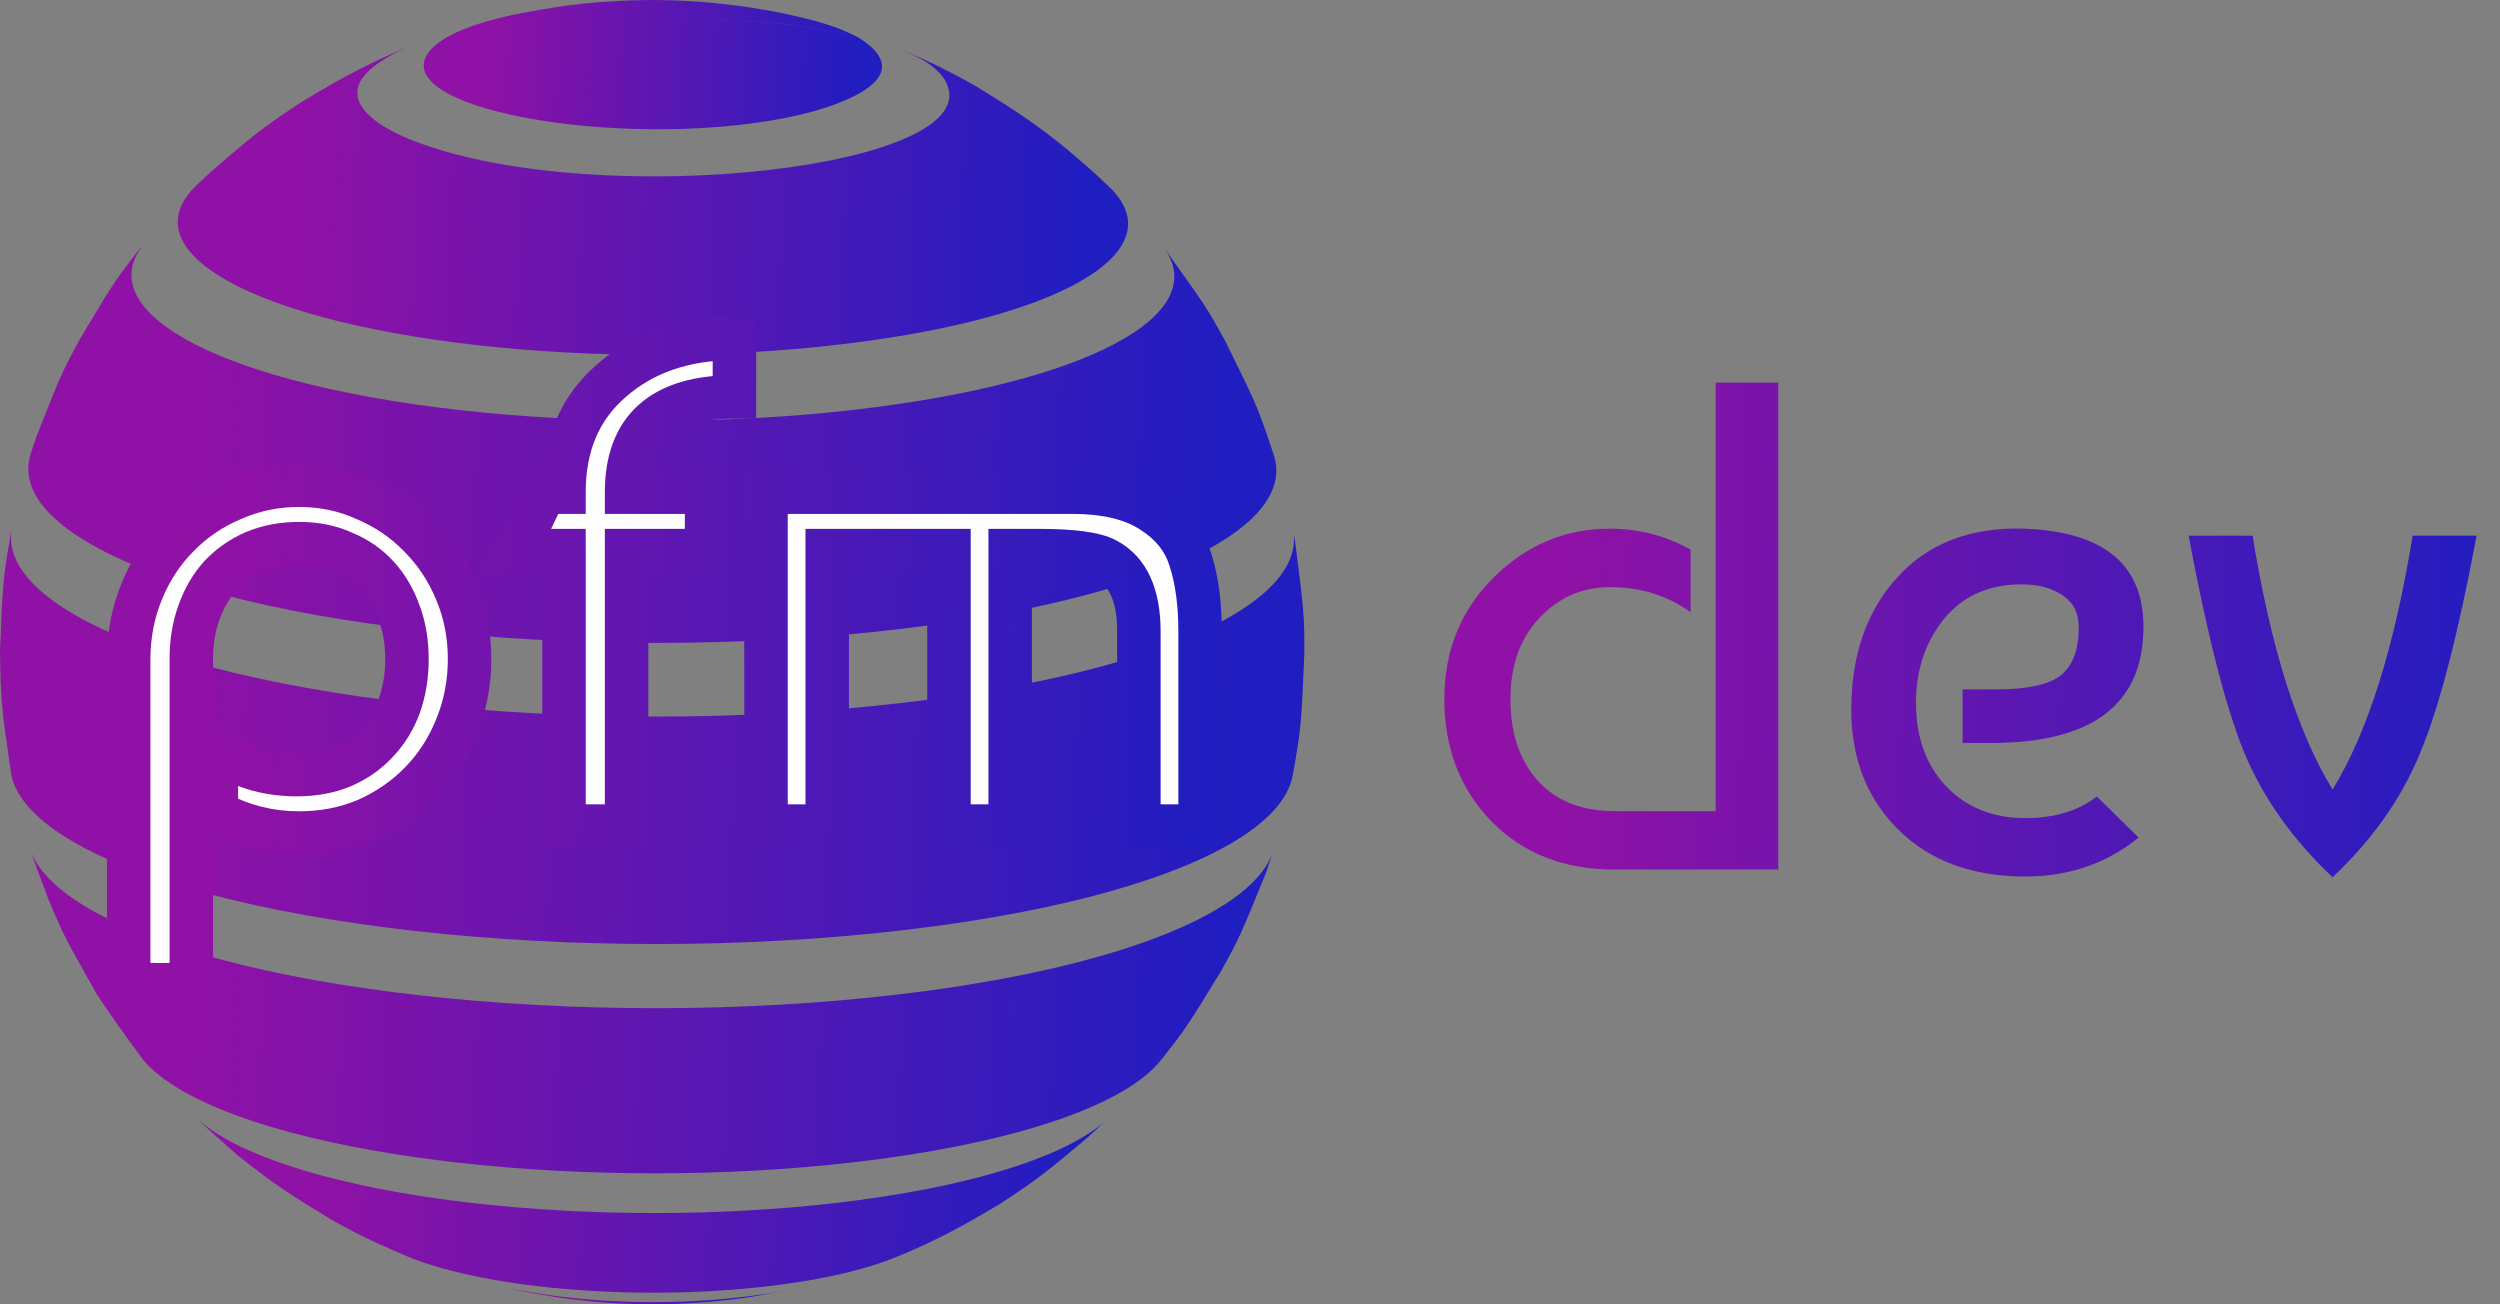 <svg width="115" height="60" viewBox="0 0 115 60" fill="none" xmlns="http://www.w3.org/2000/svg">
<rect x="0" y="0" width="115" height="60" fill="#808080" stroke="none"/>
<path d="M39.516 1.744C42.791 3.813 37.458 5.131 36.829 5.273C29.356 7.007 17.968 5.151 19.662 2.484C19.945 2.038 20.878 1.207 24.012 0.598C24.6 0.487 25.401 0.355 25.989 0.264C27.023 0.142 27.023 0.142 27.53 0.101C28.453 0.041 28.453 0.041 28.91 0.02C29.792 0 29.792 0 30.228 0C31.1 0.02 31.1 0.02 31.526 0.041C32.408 0.091 32.428 0.101 32.884 0.142C33.828 0.243 33.868 0.254 34.375 0.324C35.46 0.497 35.501 0.507 36.089 0.629L36.728 0.771C37.579 0.973 38.543 1.217 39.516 1.744C36.575 0.953 33.381 0.74 30.045 1.186C33.381 0.74 36.575 0.963 39.516 1.744Z" fill="url(#paint0_linear_492_637)"/>
<path d="M44.79 3.904C43.978 3.438 43.127 3.032 42.255 2.667C41.95 2.505 41.535 2.312 41.21 2.17C43.228 3.052 43.39 3.133 44.79 3.904Z" fill="url(#paint1_linear_492_637)"/>
<path d="M44.79 3.904C46.767 5.121 48.075 5.922 50.346 7.96L51.066 8.639C53.896 11.418 49.292 14.43 39.659 15.717C28.819 17.178 15.728 15.91 10.414 12.888C7.94 11.479 7.585 9.937 9.015 8.548L9.735 7.869C11.671 6.206 11.976 5.952 13.771 4.756C15.129 3.934 16.529 3.093 18.618 2.221L18.932 2.089C13.892 4.239 17.827 6.033 19.155 6.53C27.764 9.755 45.722 7.676 43.481 3.711C43.198 3.214 42.66 2.88 42.255 2.636C43.137 3.032 43.978 3.448 44.79 3.904Z" fill="url(#paint2_linear_492_637)"/>
<path d="M53.693 11.611C55.406 13.993 55.508 14.136 56.37 15.707C57.708 18.425 57.769 18.526 58.347 20.189L58.6 20.95C59.615 24.134 53.601 27.308 42.64 28.778C28.413 30.695 11.215 29.032 4.239 25.067C1.845 23.708 0.963 22.258 1.42 20.848L1.673 20.088C2.788 17.269 2.829 17.157 3.671 15.606C5.202 13.04 5.263 12.939 6.368 11.519L6.632 11.195C5.476 12.625 6.003 14.166 8.508 15.586C14.338 18.901 28.697 20.291 40.591 18.689C50.742 17.32 55.802 14.227 53.449 11.286L53.693 11.611Z" fill="url(#paint3_linear_492_637)"/>
<path d="M59.584 24.986C59.98 28.119 60 28.241 60 30.046C59.868 33.219 59.858 33.412 59.513 35.41L59.452 35.714C58.895 38.584 52.922 41.271 42.974 42.609C28.342 44.577 10.678 42.863 3.498 38.797C1.693 37.773 0.72 36.687 0.517 35.623C0.081 32.652 0.03 32.266 0 29.954C0.132 26.72 0.142 26.649 0.436 24.894L0.548 24.286C0.284 25.634 1.227 27.024 3.529 28.332C10.698 32.408 28.372 34.112 43.005 32.145C53.946 30.674 60.081 27.561 59.483 24.377L59.584 24.986Z" fill="url(#paint4_linear_492_637)"/>
<path d="M58.216 40.196C57.07 43.005 57.029 43.117 56.178 44.658C54.616 47.203 54.555 47.305 53.44 48.724L53.369 48.805C51.837 50.702 47.315 52.395 40.521 53.308C28.637 54.91 14.268 53.521 8.437 50.205C7.585 49.718 6.967 49.221 6.561 48.724C5.912 47.842 5.05 46.656 4.452 45.733C2.972 43.106 2.911 43.005 2.231 41.373C1.978 40.683 1.613 39.76 1.39 39.06C1.694 40.014 2.617 40.957 4.219 41.869C11.195 45.834 28.383 47.497 42.62 45.581C51.969 44.323 57.709 41.839 58.571 39.152L58.216 40.196Z" fill="url(#paint5_linear_492_637)"/>
<path d="M50.032 52.324C48.085 53.957 47.781 54.21 45.955 55.407C44.546 56.238 43.218 57.019 41.139 57.861C39.861 58.368 38.107 58.804 35.947 59.088C29.832 59.909 22.552 59.341 18.79 57.82C16.863 56.978 16.619 56.867 15.21 56.086C13.162 54.829 12.736 54.565 10.931 53.145C10.333 52.608 9.521 51.908 8.943 51.351C9.298 51.695 9.765 52.03 10.343 52.365C15.656 55.386 28.747 56.654 39.587 55.194C45.367 54.413 49.342 53.024 50.985 51.432L50.032 52.324Z" fill="url(#paint6_linear_492_637)"/>
<path d="M34 59.736C32.966 59.858 32.966 59.858 32.459 59.899C31.536 59.96 31.536 59.96 31.079 59.98C30.207 60 30.207 60 29.771 60C28.899 59.98 28.899 59.98 28.473 59.96C27.591 59.909 27.571 59.899 27.115 59.858C26.151 59.757 26.131 59.747 25.624 59.676C24.539 59.503 24.498 59.493 23.91 59.371L23.271 59.23C27.226 60.061 31.992 60.122 36.028 59.382C34.72 59.635 34.588 59.655 34 59.736Z" fill="url(#paint7_linear_492_637)"/>
<mask id="path-9-outside-1_492_637" maskUnits="userSpaceOnUse" x="4" y="14" width="53" height="33" fill="black">
<rect fill="white" x="4" y="14" width="53" height="33"/>
<path d="M5.92 45.296V30.32C5.92 29.211 6.123 28.165 6.528 27.184C6.933 26.203 7.488 25.36 8.192 24.656C8.896 23.931 9.728 23.365 10.688 22.96C11.648 22.533 12.672 22.32 13.76 22.32C14.848 22.32 15.861 22.533 16.8 22.96C17.76 23.365 18.592 23.931 19.296 24.656C20.021 25.381 20.587 26.235 20.992 27.216C21.397 28.176 21.6 29.211 21.6 30.32C21.6 31.429 21.397 32.475 20.992 33.456C20.608 34.416 20.064 35.259 19.36 35.984C18.656 36.709 17.824 37.285 16.864 37.712C15.904 38.117 14.869 38.32 13.76 38.32C12.395 38.32 11.125 38 9.952 37.36V34.48C10.997 35.248 12.235 35.632 13.664 35.632C14.432 35.632 15.125 35.504 15.744 35.248C16.384 34.971 16.917 34.597 17.344 34.128C17.792 33.659 18.133 33.104 18.368 32.464C18.603 31.803 18.72 31.088 18.72 30.32C18.72 29.552 18.603 28.848 18.368 28.208C18.133 27.547 17.803 26.981 17.376 26.512C16.949 26.043 16.427 25.68 15.808 25.424C15.211 25.147 14.528 25.008 13.76 25.008C13.013 25.008 12.331 25.136 11.712 25.392C11.115 25.648 10.592 26.011 10.144 26.48C9.717 26.949 9.387 27.515 9.152 28.176C8.917 28.816 8.8 29.531 8.8 30.32V45.296H5.92ZM32.503 25.328H28.823V38H25.943V25.328H23.767L25.047 22.64H25.943C25.943 20.464 26.679 18.747 28.151 17.488C29.623 16.208 31.501 15.568 33.783 15.568V18.256C30.477 18.256 28.823 19.717 28.823 22.64H32.503V25.328ZM35.236 22.64H49.348C50.863 22.64 52.068 22.928 52.964 23.504C53.882 24.08 54.479 24.827 54.756 25.744C55.055 26.661 55.204 27.76 55.204 29.04V38H52.388V29.04C52.388 27.376 51.887 26.277 50.884 25.744C50.372 25.467 49.338 25.328 47.78 25.328H46.468V38H43.652V25.328H38.052V38H35.236V22.64Z"/>
</mask>
<path d="M5.92 45.296V30.32C5.92 29.211 6.123 28.165 6.528 27.184C6.933 26.203 7.488 25.36 8.192 24.656C8.896 23.931 9.728 23.365 10.688 22.96C11.648 22.533 12.672 22.32 13.76 22.32C14.848 22.32 15.861 22.533 16.8 22.96C17.76 23.365 18.592 23.931 19.296 24.656C20.021 25.381 20.587 26.235 20.992 27.216C21.397 28.176 21.6 29.211 21.6 30.32C21.6 31.429 21.397 32.475 20.992 33.456C20.608 34.416 20.064 35.259 19.36 35.984C18.656 36.709 17.824 37.285 16.864 37.712C15.904 38.117 14.869 38.32 13.76 38.32C12.395 38.32 11.125 38 9.952 37.36V34.48C10.997 35.248 12.235 35.632 13.664 35.632C14.432 35.632 15.125 35.504 15.744 35.248C16.384 34.971 16.917 34.597 17.344 34.128C17.792 33.659 18.133 33.104 18.368 32.464C18.603 31.803 18.72 31.088 18.72 30.32C18.72 29.552 18.603 28.848 18.368 28.208C18.133 27.547 17.803 26.981 17.376 26.512C16.949 26.043 16.427 25.68 15.808 25.424C15.211 25.147 14.528 25.008 13.76 25.008C13.013 25.008 12.331 25.136 11.712 25.392C11.115 25.648 10.592 26.011 10.144 26.48C9.717 26.949 9.387 27.515 9.152 28.176C8.917 28.816 8.8 29.531 8.8 30.32V45.296H5.92ZM32.503 25.328H28.823V38H25.943V25.328H23.767L25.047 22.64H25.943C25.943 20.464 26.679 18.747 28.151 17.488C29.623 16.208 31.501 15.568 33.783 15.568V18.256C30.477 18.256 28.823 19.717 28.823 22.64H32.503V25.328ZM35.236 22.64H49.348C50.863 22.64 52.068 22.928 52.964 23.504C53.882 24.08 54.479 24.827 54.756 25.744C55.055 26.661 55.204 27.76 55.204 29.04V38H52.388V29.04C52.388 27.376 51.887 26.277 50.884 25.744C50.372 25.467 49.338 25.328 47.78 25.328H46.468V38H43.652V25.328H38.052V38H35.236V22.64Z" fill="#FFFEFE"/>
<path d="M5.92 45.296H4.92V46.296H5.92V45.296ZM6.528 27.184L5.604 26.802H5.604L6.528 27.184ZM8.192 24.656L8.899 25.363L8.904 25.358L8.91 25.352L8.192 24.656ZM10.688 22.96L11.077 23.881L11.086 23.878L11.094 23.874L10.688 22.96ZM16.8 22.96L16.386 23.87L16.398 23.876L16.411 23.881L16.8 22.96ZM19.296 24.656L18.578 25.352L18.584 25.358L18.589 25.363L19.296 24.656ZM20.992 27.216L20.068 27.598L20.071 27.605L20.992 27.216ZM20.992 33.456L20.068 33.074L20.064 33.085L20.992 33.456ZM19.36 35.984L20.078 36.681L19.36 35.984ZM16.864 37.712L17.253 38.633L17.262 38.63L17.27 38.626L16.864 37.712ZM9.952 37.36H8.952V37.954L9.473 38.238L9.952 37.36ZM9.952 34.48L10.544 33.674L8.952 32.504V34.48H9.952ZM15.744 35.248L16.126 36.172L16.134 36.169L16.142 36.166L15.744 35.248ZM17.344 34.128L16.621 33.438L16.612 33.446L16.604 33.455L17.344 34.128ZM18.368 32.464L19.307 32.808L19.31 32.798L18.368 32.464ZM18.368 28.208L17.425 28.542L17.429 28.552L18.368 28.208ZM17.376 26.512L16.636 27.185L17.376 26.512ZM15.808 25.424L15.387 26.331L15.406 26.34L15.426 26.348L15.808 25.424ZM11.712 25.392L11.33 24.468L11.318 24.473L11.712 25.392ZM10.144 26.48L9.421 25.79L9.412 25.798L9.404 25.807L10.144 26.48ZM9.152 28.176L10.091 28.52L10.094 28.51L9.152 28.176ZM8.8 45.296V46.296H9.8V45.296H8.8ZM6.92 45.296V30.32H4.92V45.296H6.92ZM6.92 30.32C6.92 29.336 7.099 28.421 7.452 27.566L5.604 26.802C5.146 27.91 4.92 29.086 4.92 30.32H6.92ZM7.452 27.566C7.811 26.698 8.294 25.968 8.899 25.363L7.485 23.949C6.682 24.752 6.056 25.707 5.604 26.802L7.452 27.566ZM8.91 25.352C9.517 24.726 10.237 24.236 11.077 23.881L10.299 22.039C9.219 22.495 8.275 23.135 7.474 23.959L8.91 25.352ZM11.094 23.874C11.922 23.506 12.807 23.32 13.76 23.32V21.32C12.537 21.32 11.374 21.561 10.282 22.046L11.094 23.874ZM13.76 23.32C14.713 23.32 15.585 23.506 16.386 23.87L17.214 22.05C16.138 21.561 14.983 21.32 13.76 21.32V23.32ZM16.411 23.881C17.251 24.236 17.971 24.726 18.578 25.352L20.014 23.959C19.213 23.135 18.269 22.495 17.189 22.039L16.411 23.881ZM18.589 25.363C19.218 25.992 19.711 26.734 20.068 27.598L21.916 26.834C21.462 25.736 20.825 24.771 20.003 23.949L18.589 25.363ZM20.071 27.605C20.421 28.434 20.6 29.335 20.6 30.32H22.6C22.6 29.086 22.374 27.918 21.913 26.827L20.071 27.605ZM20.6 30.32C20.6 31.304 20.421 32.219 20.068 33.074L21.916 33.838C22.374 32.73 22.6 31.554 22.6 30.32H20.6ZM20.064 33.085C19.727 33.926 19.253 34.658 18.642 35.288L20.078 36.681C20.875 35.859 21.489 34.906 21.921 33.827L20.064 33.085ZM18.642 35.288C18.031 35.918 17.306 36.421 16.458 36.798L17.27 38.626C18.342 38.149 19.281 37.501 20.078 36.681L18.642 35.288ZM16.475 36.791C15.646 37.141 14.745 37.32 13.76 37.32V39.32C14.994 39.32 16.162 39.094 17.253 38.633L16.475 36.791ZM13.76 37.32C12.558 37.32 11.454 37.04 10.431 36.482L9.473 38.238C10.797 38.96 12.231 39.32 13.76 39.32V37.32ZM10.952 37.36V34.48H8.952V37.36H10.952ZM9.36 35.286C10.594 36.193 12.044 36.632 13.664 36.632V34.632C12.425 34.632 11.4 34.303 10.544 33.674L9.36 35.286ZM13.664 36.632C14.544 36.632 15.37 36.485 16.126 36.172L15.362 34.324C14.881 34.523 14.32 34.632 13.664 34.632V36.632ZM16.142 36.166C16.899 35.837 17.553 35.385 18.084 34.801L16.604 33.455C16.282 33.81 15.869 34.104 15.346 34.33L16.142 36.166ZM18.067 34.819C18.615 34.245 19.027 33.571 19.307 32.808L17.429 32.12C17.239 32.637 16.969 33.073 16.621 33.438L18.067 34.819ZM19.31 32.798C19.587 32.02 19.72 31.191 19.72 30.32H17.72C17.72 30.985 17.619 31.585 17.426 32.13L19.31 32.798ZM19.72 30.32C19.72 29.449 19.587 28.627 19.307 27.864L17.429 28.552C17.619 29.069 17.72 29.655 17.72 30.32H19.72ZM19.31 27.874C19.036 27.101 18.641 26.417 18.116 25.839L16.636 27.185C16.964 27.546 17.231 27.993 17.426 28.542L19.31 27.874ZM18.116 25.839C17.585 25.255 16.938 24.809 16.19 24.5L15.426 26.348C15.916 26.551 16.314 26.831 16.636 27.185L18.116 25.839ZM16.229 24.517C15.48 24.169 14.649 24.008 13.76 24.008V26.008C14.406 26.008 14.942 26.124 15.387 26.331L16.229 24.517ZM13.76 24.008C12.897 24.008 12.083 24.156 11.33 24.468L12.094 26.316C12.579 26.116 13.129 26.008 13.76 26.008V24.008ZM11.318 24.473C10.597 24.782 9.962 25.222 9.421 25.79L10.867 27.171C11.222 26.799 11.633 26.514 12.106 26.311L11.318 24.473ZM9.404 25.807C8.879 26.385 8.484 27.069 8.21 27.842L10.094 28.51C10.289 27.961 10.556 27.514 10.884 27.153L9.404 25.807ZM8.213 27.832C7.932 28.598 7.8 29.431 7.8 30.32H9.8C9.8 29.63 9.902 29.034 10.091 28.52L8.213 27.832ZM7.8 30.32V45.296H9.8V30.32H7.8ZM8.8 44.296H5.92V46.296H8.8V44.296ZM32.503 25.328V26.328H33.503V25.328H32.503ZM28.823 25.328V24.328H27.823V25.328H28.823ZM28.823 38V39H29.823V38H28.823ZM25.943 38H24.943V39H25.943V38ZM25.943 25.328H26.943V24.328H25.943V25.328ZM23.767 25.328L22.864 24.898L22.183 26.328H23.767V25.328ZM25.047 22.64V21.64H24.416L24.144 22.21L25.047 22.64ZM25.943 22.64V23.64H26.943V22.64H25.943ZM28.151 17.488L28.801 18.248L28.807 18.243L28.151 17.488ZM33.783 15.568H34.783V14.568H33.783V15.568ZM33.783 18.256V19.256H34.783V18.256H33.783ZM28.823 22.64H27.823V23.64H28.823V22.64ZM32.503 22.64H33.503V21.64H32.503V22.64ZM32.503 24.328H28.823V26.328H32.503V24.328ZM27.823 25.328V38H29.823V25.328H27.823ZM28.823 37H25.943V39H28.823V37ZM26.943 38V25.328H24.943V38H26.943ZM25.943 24.328H23.767V26.328H25.943V24.328ZM24.67 25.758L25.95 23.07L24.144 22.21L22.864 24.898L24.67 25.758ZM25.047 23.64H25.943V21.64H25.047V23.64ZM26.943 22.64C26.943 20.716 27.58 19.292 28.801 18.248L27.501 16.728C25.778 18.201 24.943 20.212 24.943 22.64H26.943ZM28.807 18.243C30.067 17.147 31.698 16.568 33.783 16.568V14.568C31.303 14.568 29.179 15.269 27.495 16.733L28.807 18.243ZM32.783 15.568V18.256H34.783V15.568H32.783ZM33.783 17.256C32.004 17.256 30.483 17.646 29.401 18.603C28.296 19.58 27.823 20.99 27.823 22.64H29.823C29.823 21.367 30.178 20.585 30.726 20.101C31.297 19.596 32.256 19.256 33.783 19.256V17.256ZM28.823 23.64H32.503V21.64H28.823V23.64ZM31.503 22.64V25.328H33.503V22.64H31.503ZM35.236 22.64V21.64H34.236V22.64H35.236ZM52.964 23.504L52.423 24.345L52.432 24.351L52.964 23.504ZM54.756 25.744L53.799 26.033L53.802 26.044L53.805 26.054L54.756 25.744ZM55.204 38V39H56.204V38H55.204ZM52.388 38H51.388V39H52.388V38ZM50.884 25.744L50.408 26.623L50.415 26.627L50.884 25.744ZM46.468 25.328V24.328H45.468V25.328H46.468ZM46.468 38V39H47.468V38H46.468ZM43.652 38H42.652V39H43.652V38ZM43.652 25.328H44.652V24.328H43.652V25.328ZM38.052 25.328V24.328H37.052V25.328H38.052ZM38.052 38V39H39.052V38H38.052ZM35.236 38H34.236V39H35.236V38ZM35.236 23.64H49.348V21.64H35.236V23.64ZM49.348 23.64C50.748 23.64 51.743 23.908 52.423 24.345L53.505 22.663C52.393 21.948 50.977 21.64 49.348 21.64V23.64ZM52.432 24.351C53.174 24.816 53.601 25.377 53.799 26.033L55.714 25.455C55.357 24.276 54.589 23.344 53.496 22.657L52.432 24.351ZM53.805 26.054C54.063 26.844 54.204 27.833 54.204 29.04H56.204C56.204 27.687 56.047 26.478 55.707 25.434L53.805 26.054ZM54.204 29.04V38H56.204V29.04H54.204ZM55.204 37H52.388V39H55.204V37ZM53.388 38V29.04H51.388V38H53.388ZM53.388 29.04C53.388 27.198 52.823 25.643 51.354 24.861L50.415 26.627C50.951 26.912 51.388 27.554 51.388 29.04H53.388ZM51.361 24.865C50.944 24.639 50.415 24.516 49.857 24.441C49.28 24.363 48.584 24.328 47.78 24.328V26.328C48.534 26.328 49.134 26.362 49.591 26.423C50.068 26.487 50.312 26.571 50.408 26.623L51.361 24.865ZM47.78 24.328H46.468V26.328H47.78V24.328ZM45.468 25.328V38H47.468V25.328H45.468ZM46.468 37H43.652V39H46.468V37ZM44.652 38V25.328H42.652V38H44.652ZM43.652 24.328H38.052V26.328H43.652V24.328ZM37.052 25.328V38H39.052V25.328H37.052ZM38.052 37H35.236V39H38.052V37ZM36.236 38V22.64H34.236V38H36.236Z" fill="url(#paint8_linear_492_637)" mask="url(#path-9-outside-1_492_637)"/>
<path d="M78.92 17.6H81.8V40H74.28C71.955 40 70.067 39.264 68.616 37.792C67.165 36.299 66.44 34.421 66.44 32.16C66.44 29.941 67.187 28.085 68.68 26.592C70.195 25.077 71.987 24.32 74.056 24.32C75.379 24.32 76.616 24.64 77.768 25.28V28.16C76.701 27.392 75.464 27.008 74.056 27.008C72.776 27.008 71.688 27.488 70.792 28.448C69.917 29.387 69.48 30.624 69.48 32.16C69.48 33.717 69.896 34.965 70.728 35.904C71.581 36.843 72.765 37.312 74.28 37.312H78.92V17.6ZM93.159 24.32C96.785 24.469 98.599 25.973 98.599 28.832C98.599 32.395 96.263 34.176 91.591 34.176H90.279V31.712H91.815C93.244 31.712 94.236 31.499 94.791 31.072C95.345 30.624 95.623 29.888 95.623 28.864C95.623 28.203 95.377 27.712 94.887 27.392C94.396 27.051 93.767 26.88 92.999 26.88C91.484 26.88 90.289 27.413 89.415 28.48C88.561 29.547 88.135 30.827 88.135 32.32C88.135 33.899 88.593 35.179 89.511 36.16C90.449 37.141 91.665 37.632 93.159 37.632C94.503 37.632 95.601 37.301 96.455 36.64L98.375 38.528C96.903 39.723 95.164 40.32 93.159 40.32C90.727 40.32 88.785 39.605 87.335 38.176C85.884 36.747 85.159 34.901 85.159 32.64C85.159 30.123 85.873 28.085 87.303 26.528C88.732 24.971 90.684 24.235 93.159 24.32ZM107.299 40.352C105.464 38.624 104.11 36.715 103.235 34.624C102.382 32.533 101.528 29.205 100.675 24.64H103.619C104.451 29.781 105.678 33.675 107.299 36.32C108.92 33.675 110.147 29.781 110.979 24.64H113.923C113.07 29.205 112.206 32.533 111.331 34.624C110.478 36.715 109.134 38.624 107.299 40.352Z" fill="url(#paint9_linear_492_637)"/>
<defs>
<linearGradient id="paint0_linear_492_637" x1="22.429" y1="-5.91208e-06" x2="39.8" y2="0.792" gradientUnits="userSpaceOnUse">
<stop stop-color="#9011A5"/>
<stop offset="1" stop-color="#201DC1"/>
</linearGradient>
<linearGradient id="paint1_linear_492_637" x1="41.709" y1="2.17" x2="44.663" y2="2.248" gradientUnits="userSpaceOnUse">
<stop stop-color="#9011A5"/>
<stop offset="1" stop-color="#201DC1"/>
</linearGradient>
<linearGradient id="paint2_linear_492_637" x1="14.266" y1="2.089" x2="50.309" y2="3.512" gradientUnits="userSpaceOnUse">
<stop stop-color="#9011A5"/>
<stop offset="1" stop-color="#201DC1"/>
</linearGradient>
<linearGradient id="paint3_linear_492_637" x1="9.301" y1="11.195" x2="56.63" y2="13.096" gradientUnits="userSpaceOnUse">
<stop stop-color="#9011A5"/>
<stop offset="1" stop-color="#201DC1"/>
</linearGradient>
<linearGradient id="paint4_linear_492_637" x1="8.358" y1="24.286" x2="57.825" y2="26.28" gradientUnits="userSpaceOnUse">
<stop stop-color="#9011A5"/>
<stop offset="1" stop-color="#201DC1"/>
</linearGradient>
<linearGradient id="paint5_linear_492_637" x1="9.355" y1="39.06" x2="56.46" y2="41.383" gradientUnits="userSpaceOnUse">
<stop stop-color="#9011A5"/>
<stop offset="1" stop-color="#201DC1"/>
</linearGradient>
<linearGradient id="paint6_linear_492_637" x1="14.8" y1="51.351" x2="49.364" y2="53.654" gradientUnits="userSpaceOnUse">
<stop stop-color="#9011A5"/>
<stop offset="1" stop-color="#201DC1"/>
</linearGradient>
<linearGradient id="paint7_linear_492_637" x1="25.049" y1="59.23" x2="35.126" y2="61.374" gradientUnits="userSpaceOnUse">
<stop stop-color="#9011A5"/>
<stop offset="1" stop-color="#201DC1"/>
</linearGradient>
<linearGradient id="paint8_linear_492_637" x1="11.523" y1="8" x2="56.095" y2="8.938" gradientUnits="userSpaceOnUse">
<stop stop-color="#9011A5"/>
<stop offset="1" stop-color="#201DC1"/>
</linearGradient>
<linearGradient id="paint9_linear_492_637" x1="72.383" y1="10" x2="116.131" y2="10.903" gradientUnits="userSpaceOnUse">
<stop stop-color="#9011A5"/>
<stop offset="1" stop-color="#201DC1"/>
</linearGradient>
</defs>
</svg>
